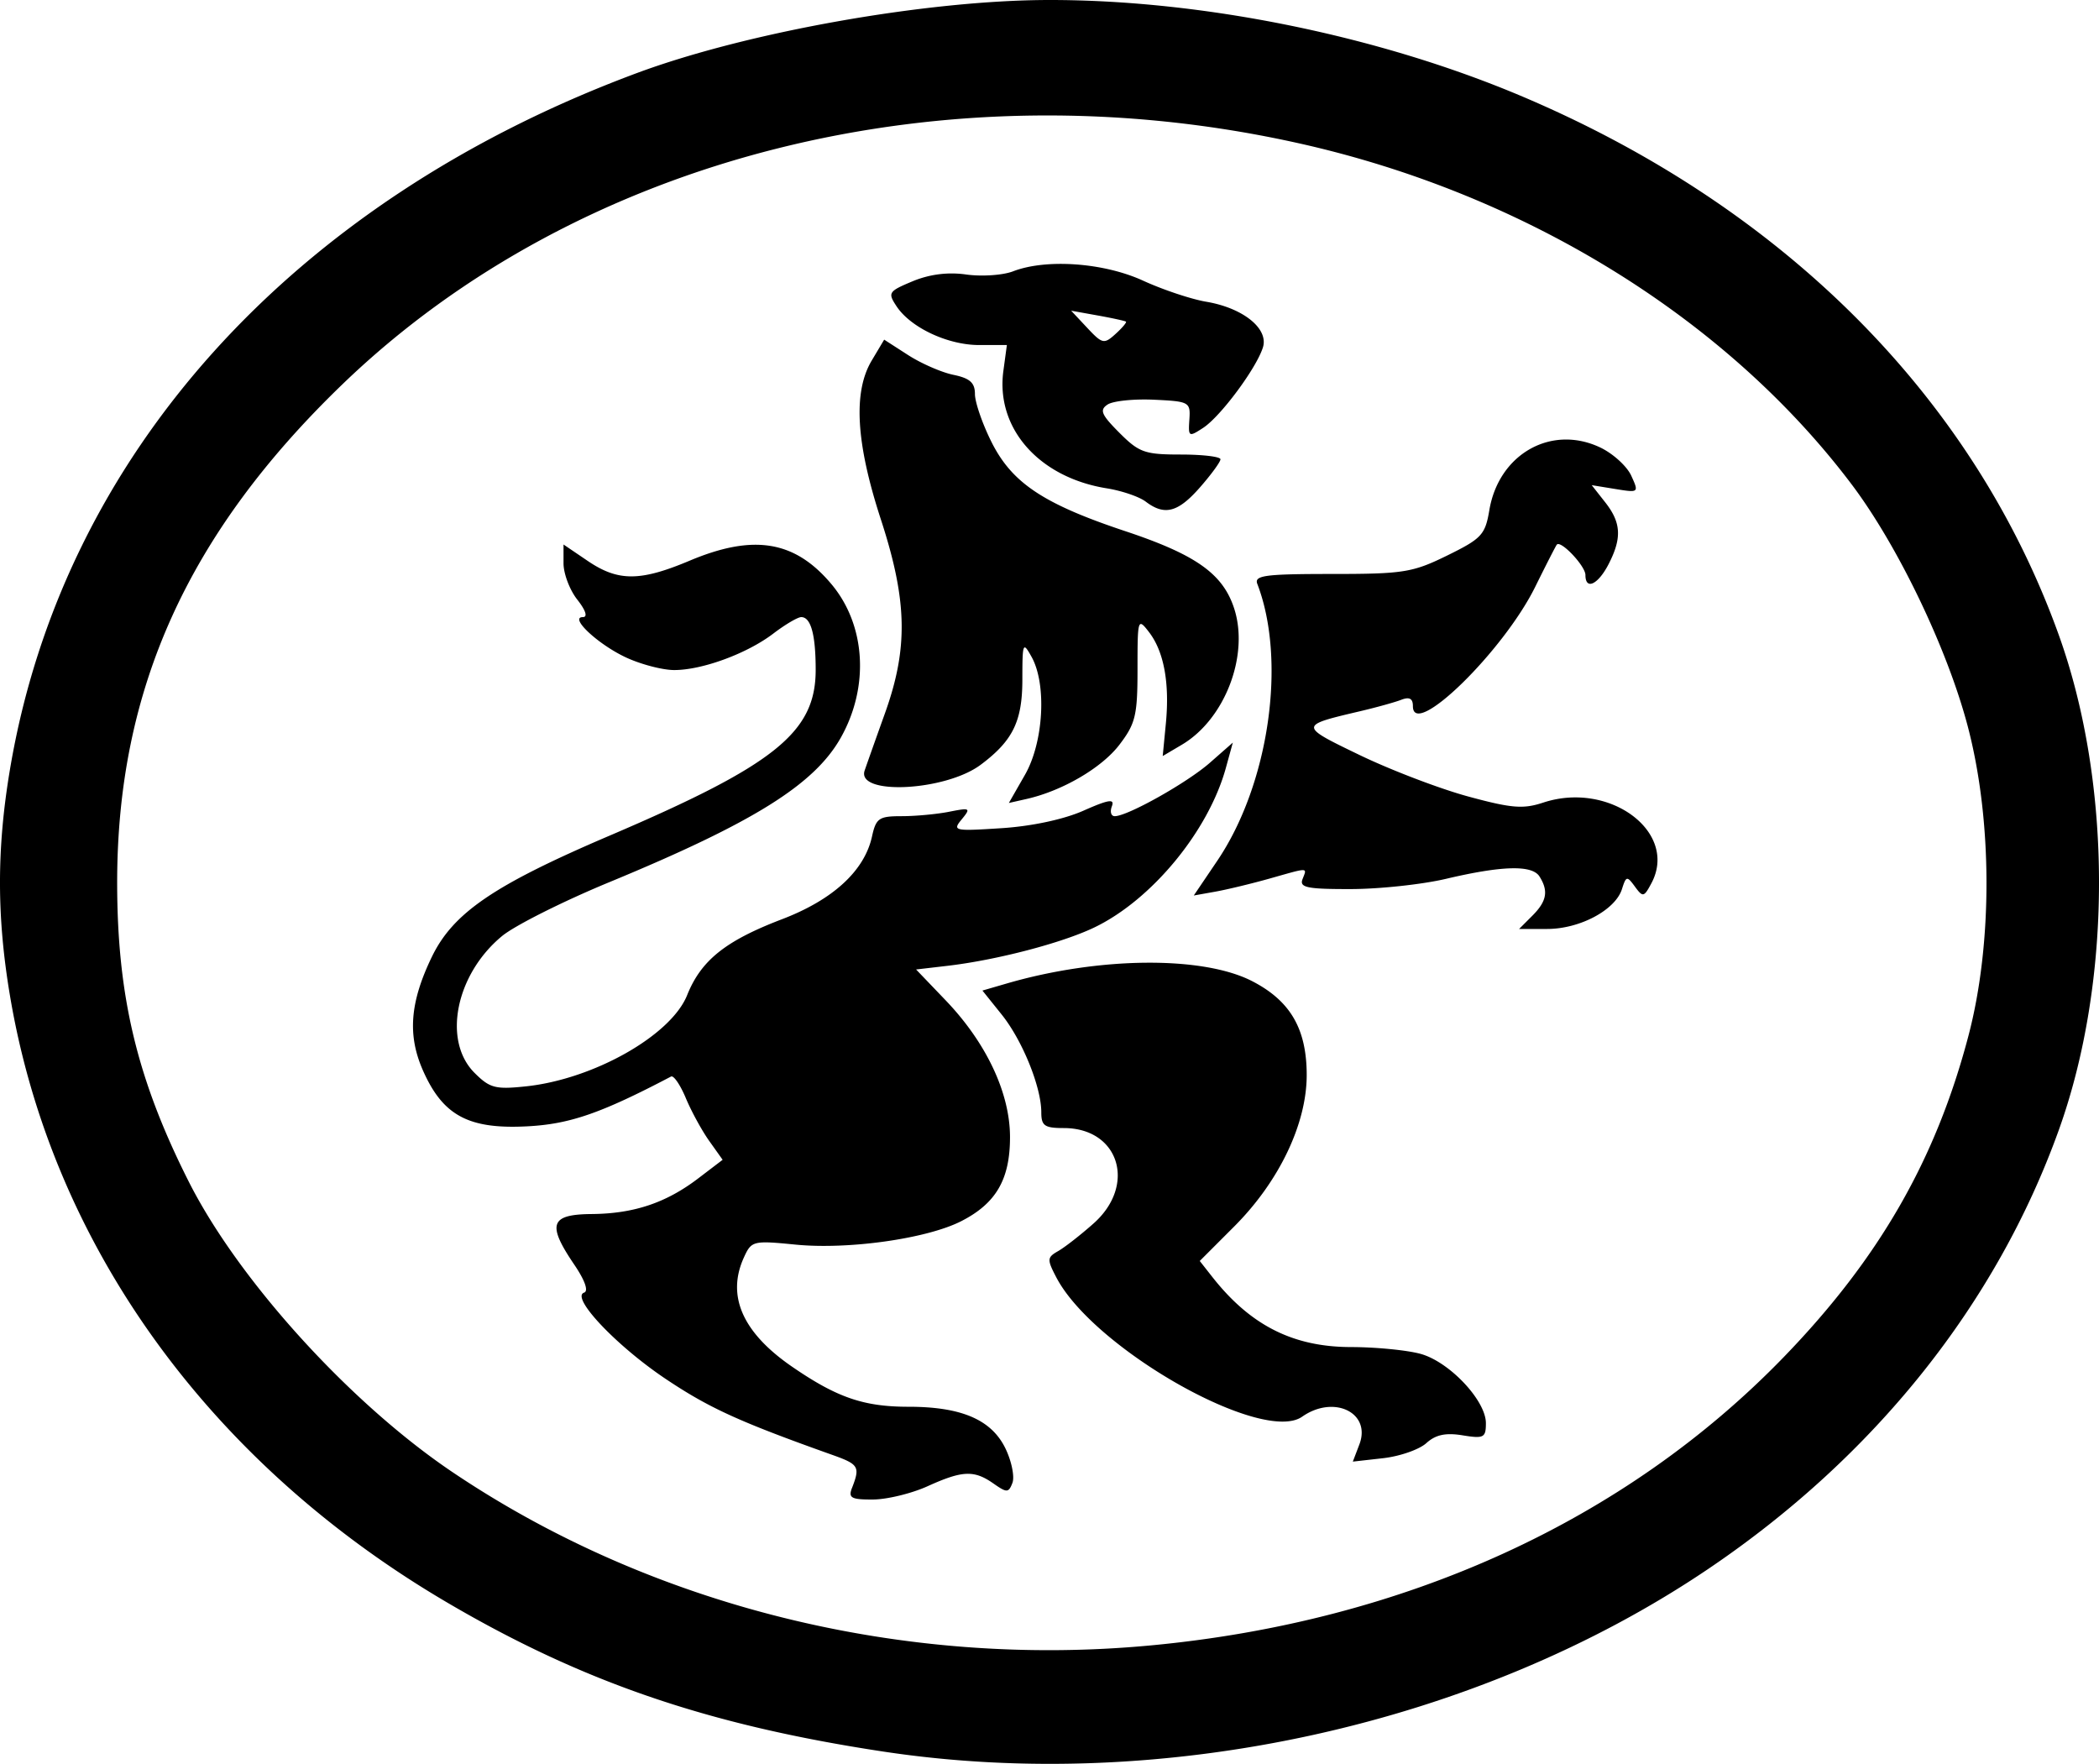 <svg width="101.221" height="85.058" xmlns="http://www.w3.org/2000/svg"><path style="fill:#000;stroke-width:.32" d="M42.618 84.467c-8.448-1.278-14.507-3.352-21.068-7.21C10.092 70.52 2.523 60.005.507 48.024c-.643-3.824-.643-7.104 0-10.928C3.051 21.978 14.084 9.721 30.72 3.531 36.068 1.541 44.74.004 50.629.001c7.43-.003 15.939 1.736 22.843 4.668 12.596 5.35 21.73 14.524 25.834 25.951 2.587 7.203 2.587 16.677 0 23.88-3.018 8.4-8.883 15.743-16.906 21.162-11.117 7.51-26.234 10.855-39.782 8.805Zm12.902-5.119c12.235-1.15 22.878-6.002 30.537-13.918 4.583-4.738 7.319-9.499 8.891-15.472 1.173-4.455 1.162-10.38-.028-14.918-.981-3.741-3.37-8.721-5.605-11.684-6.04-8.007-15.754-14.005-26.62-16.437-17.092-3.826-34.75.617-46.157 11.614C9.08 25.723 5.675 33.254 5.675 42.56c0 5.47.957 9.475 3.446 14.411 2.398 4.757 7.772 10.68 12.709 14.01 9.598 6.472 21.752 9.49 33.69 8.367ZM41.11 71.76c.4-1.031.336-1.141-.95-1.6-4.477-1.594-5.927-2.255-8.02-3.654-2.386-1.596-4.613-3.948-3.948-4.17.223-.074.042-.59-.476-1.353-1.322-1.949-1.16-2.42.844-2.437 2.033-.017 3.589-.539 5.145-1.726l1.168-.89-.645-.907c-.355-.498-.863-1.428-1.13-2.067-.267-.638-.587-1.107-.712-1.041-3.386 1.777-4.883 2.295-6.946 2.402-2.816.146-4.056-.518-5.016-2.689-.754-1.705-.633-3.285.42-5.471 1.025-2.129 2.985-3.468 8.565-5.853 7.998-3.418 9.951-4.988 9.951-8.001 0-1.698-.231-2.543-.696-2.543-.168 0-.775.357-1.347.794-1.271.969-3.45 1.768-4.797 1.759-.55-.004-1.576-.272-2.28-.595-1.355-.622-2.792-1.958-2.106-1.958.242 0 .138-.324-.27-.843-.366-.464-.664-1.252-.664-1.75v-.908l1.165.79c1.47.998 2.527.996 4.915-.009 3.083-1.298 5.072-.97 6.833 1.123 1.66 1.972 1.845 4.944.461 7.406-1.274 2.266-4.211 4.1-11.176 6.978-2.223.919-4.544 2.085-5.158 2.59-2.239 1.846-2.885 5.047-1.333 6.6.738.737 1.008.808 2.48.652 3.263-.344 6.997-2.457 7.774-4.398.672-1.678 1.846-2.619 4.57-3.66 2.462-.94 3.98-2.335 4.344-3.987.195-.888.335-.984 1.43-.984.668 0 1.701-.096 2.295-.214 1.015-.201 1.051-.179.602.367-.457.555-.368.574 1.92.426 1.458-.094 3.007-.425 3.95-.844 1.218-.54 1.514-.585 1.371-.212-.1.263-.039.477.138.477.62 0 3.487-1.61 4.585-2.573l1.11-.975-.334 1.214c-.838 3.049-3.57 6.365-6.342 7.699-1.562.751-4.715 1.575-7.099 1.853l-1.499.175 1.428 1.49c1.963 2.05 3.101 4.47 3.101 6.595 0 2.038-.672 3.196-2.353 4.053-1.657.845-5.442 1.38-7.986 1.13-2.055-.202-2.128-.184-2.494.62-.845 1.853-.064 3.624 2.321 5.265 2.166 1.49 3.457 1.934 5.621 1.934 2.562 0 4.013.63 4.682 2.033.29.61.437 1.347.326 1.638-.185.482-.266.485-.917.029-.934-.654-1.493-.63-3.176.133-.767.348-1.95.636-2.63.64-1.046.006-1.2-.078-1.016-.553zm24.47-2.107c.58-1.528-1.232-2.405-2.76-1.335-1.91 1.338-10.043-3.266-11.85-6.706-.46-.88-.455-.972.084-1.28.32-.183 1.088-.782 1.708-1.333 2.086-1.854 1.228-4.599-1.437-4.599-.929 0-1.085-.11-1.085-.76 0-1.22-.91-3.467-1.912-4.716l-.927-1.155 1.18-.343c4.443-1.291 9.45-1.337 11.832-.108 1.84.95 2.624 2.299 2.626 4.522 0 2.358-1.332 5.142-3.5 7.31l-1.658 1.659.607.772c1.839 2.338 3.9 3.378 6.696 3.38 1.197.002 2.704.15 3.35.329 1.392.386 3.146 2.25 3.146 3.341 0 .7-.1.753-1.127.586-.818-.133-1.298-.029-1.747.378-.341.308-1.278.635-2.081.725l-1.462.165zm8.34-25.493c.697-.697.787-1.193.344-1.893-.356-.562-1.796-.525-4.515.116-1.138.268-3.2.49-4.583.492-2.105.004-2.484-.073-2.33-.475.222-.58.345-.577-1.578-.034-.868.245-2.048.53-2.622.633l-1.043.186 1.131-1.672c2.496-3.69 3.358-9.642 1.933-13.354-.157-.409.368-.479 3.58-.479 3.468 0 3.905-.07 5.577-.89 1.663-.817 1.832-1 2.033-2.193.457-2.706 2.99-4.135 5.346-3.017.615.292 1.288.904 1.496 1.36.374.82.367.826-.764.643l-1.142-.186.649.825c.775.985.814 1.728.16 2.994-.508.981-1.112 1.26-1.112.514 0-.436-1.2-1.704-1.383-1.461-.055.072-.522.986-1.038 2.03-1.54 3.118-5.899 7.37-5.899 5.755 0-.367-.167-.458-.56-.307-.308.12-1.208.369-2 .555-2.942.691-2.942.695 0 2.114 1.496.721 3.84 1.616 5.209 1.99 2.105.573 2.666.62 3.637.299 3.202-1.057 6.532 1.43 5.213 3.894-.358.67-.41.68-.793.157-.382-.523-.423-.515-.626.124-.32 1.006-2.03 1.917-3.6 1.919l-1.36.001zm-24.466-6.798c.898-1.57 1.054-4.359.319-5.682-.42-.755-.445-.693-.446 1.093-.001 2.014-.46 2.95-2.012 4.109-1.706 1.273-6 1.486-5.594.277.097-.285.537-1.527.979-2.759 1.13-3.152 1.082-5.428-.198-9.356-1.202-3.686-1.343-6.14-.441-7.654l.602-1.01 1.149.74c.631.408 1.616.838 2.188.956.797.165 1.04.381 1.04.927 0 .391.355 1.424.79 2.296.991 1.99 2.502 2.999 6.47 4.32 3.391 1.13 4.688 2.048 5.234 3.704.748 2.266-.435 5.362-2.519 6.593l-.92.544.152-1.572c.187-1.952-.093-3.47-.814-4.406-.538-.699-.553-.65-.553 1.785 0 2.231-.095 2.627-.871 3.645-.852 1.116-2.744 2.223-4.471 2.616l-.863.195zm5.82-13.172c-.312-.237-1.154-.524-1.87-.639-3.273-.523-5.364-2.89-4.994-5.653l.17-1.258h-1.335c-1.513 0-3.3-.837-3.983-1.866-.435-.657-.394-.722.77-1.208a4.907 4.907 0 0 1 2.595-.326c.751.103 1.764.033 2.25-.154 1.6-.618 4.375-.42 6.268.448.959.439 2.33.897 3.05 1.018 1.777.3 3.015 1.297 2.733 2.2-.313 1.004-2.038 3.328-2.88 3.88-.697.456-.724.44-.667-.398.057-.844-.001-.877-1.701-.957-.968-.046-1.976.058-2.24.23-.402.264-.311.484.566 1.364.95.952 1.223 1.049 2.96 1.049 1.053 0 1.914.103 1.914.229s-.447.738-.993 1.36c-1.058 1.205-1.702 1.373-2.614.68zm-.952-8.679c-.045-.036-.658-.17-1.362-.297l-1.28-.23.775.827c.728.777.812.796 1.362.297.323-.292.55-.56.505-.597z" transform="translate(-.025 -.001)"/></svg>